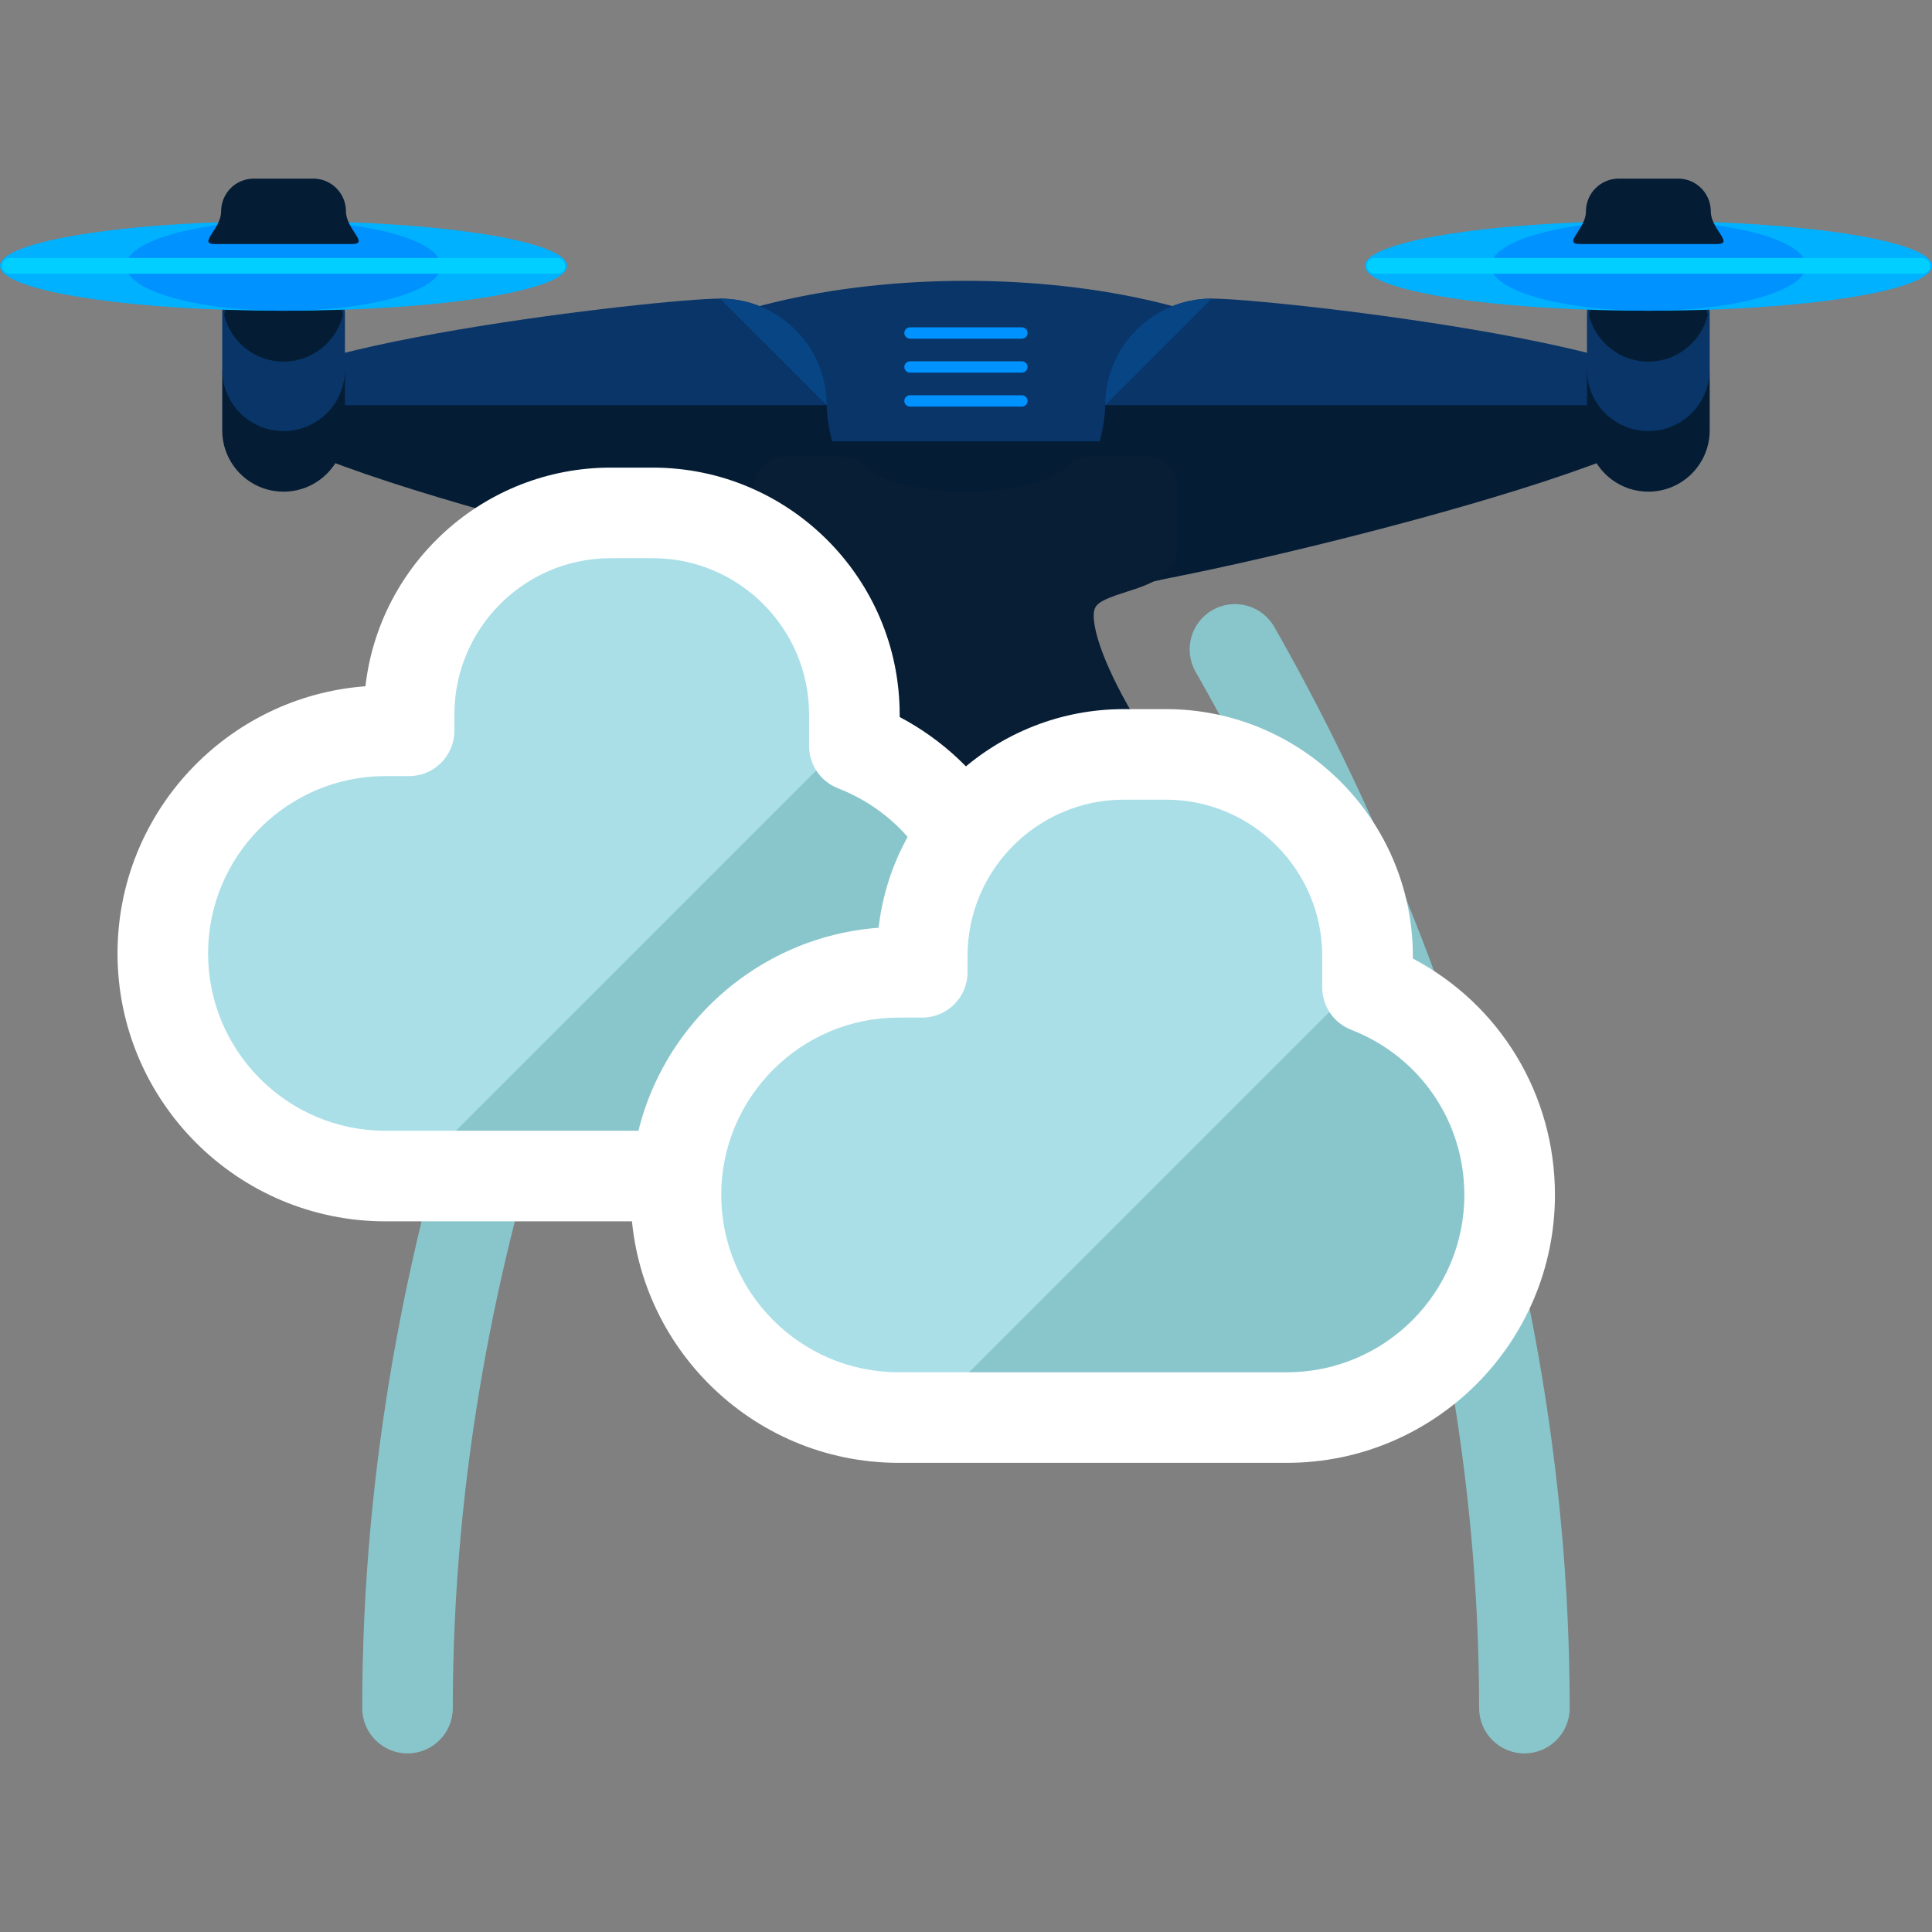 <?xml version="1.0" encoding="iso-8859-1"?>
<!-- Generator: Adobe Illustrator 19.0.0, SVG Export Plug-In . SVG Version: 6.00 Build 0)  -->
<svg version="1.1" id="Layer_1" xmlns="http://www.w3.org/2000/svg" xmlns:xlink="http://www.w3.org/1999/xlink" x="0px" y="0px"
	 viewBox="0 0 504.147 504.147" style="enable-background:new 0 0 504.147 504.147;" xml:space="preserve">
<rect x="0" y="0" width="504.147" height="504.147" fill="#808080" stroke="none"/>
<path style="fill:#0092FF;" d="M277.984,194.391h-51.846c-1.804,4.017-4.356,8.586-7.373,13.044
	c-0.969,1.449-1.189,3.245-0.614,4.876c0.583,1.631,1.89,2.875,3.552,3.387c9.295,2.812,19.787,4.293,30.358,4.293
	c10.563,0,21.063-1.481,30.358-4.293c1.654-0.504,2.97-1.757,3.553-3.387c0.575-1.631,0.347-3.434-0.614-4.876
	C282.34,202.976,279.788,198.408,277.984,194.391z"/>
<ellipse style="fill:#093568;" cx="252.062" cy="115.172" rx="100.061" ry="41.889"/>
<path style="fill:#041D35;" d="M352.122,115.172c0,23.142-44.804,41.889-100.061,41.889s-100.061-18.755-100.061-41.889"/>
<path style="fill:#093568;" d="M215.725,105.728c0,15.368-12.438,27.829-27.829,27.829c-15.352,0-125.605-12.461-125.605-27.829
	c0-15.352,110.253-27.813,125.605-27.813C203.288,77.915,215.725,90.376,215.725,105.728z"/>
<path style="fill:#074584;" d="M187.896,77.915c15.392,0,27.829,12.461,27.829,27.813"/>
<g>
	<path style="fill:#041D35;" d="M215.725,105.728c0,15.368,17.904,48.065,2.536,48.065S62.283,121.104,62.283,105.728"/>
	<path style="fill:#041D35;" d="M90.01,112.266c0,8.862-7.176,16.03-16.022,16.03l0,0c-8.862,0-15.998-7.168-15.998-16.03V97.93
		c0-8.846,7.136-16.014,15.998-16.014l0,0c8.846,0,16.022,7.168,16.022,16.014V112.266z"/>
</g>
<path style="fill:#093568;" d="M90.01,96.465c0,8.846-7.176,16.014-16.022,16.014l0,0c-8.862,0-15.998-7.168-15.998-16.014V82.129
	c0-8.846,7.136-16.03,15.998-16.03l0,0c8.846,0,16.022,7.184,16.022,16.03V96.465z"/>
<path style="fill:#041D35;" d="M58.478,82.129c1.694,7.018,7.971,12.233,15.51,12.233c7.538,0,13.808-5.215,15.518-12.233
	c-1.709-7.003-7.979-12.233-15.518-12.233C66.45,69.896,60.172,75.126,58.478,82.129z"/>
<ellipse style="fill:#00B1FF;" cx="73.98" cy="69.376" rx="73.98" ry="11.705"/>
<ellipse style="fill:#0092FF;" cx="73.988" cy="69.376" rx="41.102" ry="11.705"/>
<path style="fill:#00CFFF;" d="M147.495,69.376c0,1.142-0.906,2.048-2.056,2.048H2.521c-1.126,0-2.04-0.906-2.04-2.048l0,0
	c0-1.142,0.914-2.064,2.04-2.064h142.919C146.582,67.312,147.495,68.234,147.495,69.376L147.495,69.376z"/>
<path style="fill:#041D35;" d="M90.277,55.158c0,4.695,6.294,8.523,1.56,8.523H56.123c-4.71,0,1.575-3.828,1.575-8.523l0,0
	c0-4.742,3.828-8.554,8.539-8.554h15.486C86.441,46.604,90.277,50.416,90.277,55.158L90.277,55.158z"/>
<path style="fill:#093568;" d="M288.398,105.728c0,15.368,12.446,27.829,27.821,27.829c15.352,0,125.613-12.461,125.613-27.829
	c0-15.352-110.261-27.813-125.613-27.813C300.843,77.915,288.398,90.376,288.398,105.728z"/>
<path style="fill:#074584;" d="M316.227,77.915c-15.376,0-27.821,12.461-27.821,27.813"/>
<g>
	<path style="fill:#041D35;" d="M288.398,105.728c0,15.368-17.904,48.065-2.536,48.065s155.979-32.689,155.979-48.065"/>
	<path style="fill:#041D35;" d="M414.113,112.266c0,8.862,7.176,16.03,16.022,16.03l0,0c8.854,0,16.006-7.168,16.006-16.03V97.93
		c0-8.846-7.152-16.014-16.006-16.014l0,0c-8.846,0-16.022,7.168-16.022,16.014V112.266z"/>
</g>
<path style="fill:#093568;" d="M414.113,96.465c0,8.846,7.176,16.014,16.022,16.014l0,0c8.854,0,16.006-7.168,16.006-16.014V82.129
	c0-8.846-7.152-16.03-16.006-16.03l0,0c-8.846,0-16.022,7.184-16.022,16.03V96.465z"/>
<path style="fill:#041D35;" d="M445.645,82.129c-1.694,7.018-7.979,12.233-15.51,12.233c-7.538,0-13.816-5.215-15.525-12.233
	c1.709-7.003,7.987-12.233,15.525-12.233C437.665,69.896,443.951,75.126,445.645,82.129z"/>
<ellipse style="fill:#00B1FF;" cx="430.159" cy="69.376" rx="73.988" ry="11.705"/>
<ellipse style="fill:#0092FF;" cx="430.159" cy="69.376" rx="41.102" ry="11.705"/>
<path style="fill:#00CFFF;" d="M356.628,69.376c0,1.142,0.906,2.048,2.056,2.048h142.919c1.126,0,2.032-0.906,2.032-2.048l0,0
	c0-1.142-0.906-2.064-2.032-2.064H358.684C357.541,67.312,356.628,68.234,356.628,69.376L356.628,69.376z"/>
<path style="fill:#041D35;" d="M413.846,55.158c0,4.695-6.294,8.523-1.56,8.523H448c4.71,0-1.575-3.828-1.575-8.523l0,0
	c0-4.742-3.836-8.554-8.539-8.554H422.4C417.69,46.604,413.846,50.416,413.846,55.158L413.846,55.158z"/>
<path style="fill:#081E34;" d="M299.402,119.237h-15.265c-2.316,0-4.521,1.032-6.018,2.796c-2.135,2.521-11.902,6.262-26.065,6.262
	c-14.171,0-23.914-3.742-26.049-6.262c-1.504-1.772-3.702-2.796-6.026-2.796h-15.258c-4.356,0-7.877,3.521-7.877,7.877v16.14
	c0,2.001,0.772,3.938,2.135,5.404c3.009,3.182,7.176,4.506,11.201,5.782c7.704,2.434,8.539,3.434,8.539,6.294
	c0,6.412-6.081,19.952-14.816,32.91c-1.386,2.08-1.717,4.695-0.874,7.05c0.843,2.355,2.749,4.167,5.136,4.892
	c13.438,4.064,28.617,6.215,43.89,6.215c15.273,0,30.46-2.15,43.898-6.215c2.395-0.725,4.285-2.536,5.136-4.892
	c0.835-2.355,0.504-4.97-0.882-7.05c-8.72-12.958-14.801-26.49-14.801-32.91c0-2.859,0.827-3.86,8.515-6.294
	c4.033-1.276,8.2-2.599,11.209-5.782c1.371-1.465,2.135-3.403,2.135-5.404v-16.14C307.279,122.758,303.75,119.237,299.402,119.237z"
	/>
<g>
	<path style="fill:#0092FF;" d="M268.138,86.894c0,0.819-0.662,1.481-1.481,1.481h-29.2c-0.819,0-1.481-0.662-1.481-1.481l0,0
		c0-0.819,0.662-1.481,1.481-1.481h29.2C267.477,85.421,268.138,86.083,268.138,86.894L268.138,86.894z"/>
	<path style="fill:#0092FF;" d="M268.138,95.756c0,0.819-0.662,1.481-1.481,1.481h-29.2c-0.819,0-1.481-0.662-1.481-1.481l0,0
		c0-0.819,0.662-1.481,1.481-1.481h29.2C267.477,94.283,268.138,94.944,268.138,95.756L268.138,95.756z"/>
	<path style="fill:#0092FF;" d="M268.138,104.617c0,0.819-0.662,1.481-1.481,1.481h-29.2c-0.819,0-1.481-0.662-1.481-1.481l0,0
		c0-0.819,0.662-1.481,1.481-1.481h29.2C267.477,103.144,268.138,103.806,268.138,104.617L268.138,104.617z"/>
</g>
<g>
	<path style="fill:#89C6CC;" d="M397.785,457.543c-6.522,0-11.815-5.293-11.815-11.815c0-122.754-46.348-222.106-73.972-270.407
		c-3.237-5.671-1.276-12.887,4.387-16.124c5.679-3.245,12.895-1.268,16.124,4.387c28.79,50.341,77.091,153.931,77.091,282.144
		C409.6,452.25,404.307,457.543,397.785,457.543z"/>
	<path style="fill:#89C6CC;" d="M106.338,457.543c-6.522,0-11.815-5.293-11.815-11.815c0-128.189,48.301-231.794,77.091-282.136
		c3.237-5.663,10.468-7.641,16.116-4.395c5.671,3.237,7.633,10.453,4.395,16.116c-27.632,48.317-73.972,147.692-73.972,270.415
		C118.154,452.25,112.861,457.543,106.338,457.543z"/>
	<path style="fill:#89C6CC;" d="M222.941,194.682v-8.231c0-29.05-23.56-52.61-52.602-52.61H159.35
		c-29.042,0-52.602,23.56-52.602,52.61v4.254h-6.183c-32.075,0-58.092,26.017-58.092,58.092s26.017,58.092,58.092,58.092h101.352
		c32.083,0,58.1-26.017,58.1-58.092C260.025,224.126,244.634,203.103,222.941,194.682z"/>
</g>
<path style="fill:#AADFE8;" d="M170.338,133.841H159.35c-29.042,0-52.602,23.56-52.602,52.61v4.254h-6.183
	c-32.075,0-58.092,26.017-58.092,58.092s26.017,58.092,58.092,58.092h6.585l115.783-115.775v-4.663
	C222.941,157.401,199.381,133.841,170.338,133.841z"/>
<path style="fill:#FFFFFF;" d="M201.925,318.704H100.573c-38.55,0-69.908-31.358-69.908-69.908c0-36.793,28.57-67.04,64.693-69.719
	c3.663-32.067,30.972-57.053,64-57.053h10.988c35.517,0,64.417,28.9,64.417,64.425v0.654c22.772,12.028,37.085,35.446,37.085,61.692
	C271.841,287.346,240.475,318.704,201.925,318.704z M100.573,202.52c-25.513,0-46.277,20.764-46.277,46.277
	s20.764,46.277,46.277,46.277h101.352c25.521,0,46.285-20.764,46.285-46.277c0-19.212-11.611-36.131-29.546-43.103
	c-4.545-1.772-7.538-6.136-7.538-11.012v-8.231c0-22.489-18.29-40.795-40.787-40.795H159.35c-22.489,0-40.787,18.298-40.787,40.795
	v4.254c0,6.522-5.293,11.815-11.815,11.815H100.573z"/>
<path style="fill:#89C6CC;" d="M356.848,257.697v-8.231c0-29.05-23.56-52.61-52.602-52.61h-10.988
	c-29.042,0-52.602,23.56-52.602,52.61v4.254h-6.183c-32.075,0-58.092,26.018-58.092,58.092s26.017,58.092,58.092,58.092h101.352
	c32.083,0,58.1-26.017,58.1-58.092C393.933,287.141,378.541,266.118,356.848,257.697z"/>
<path style="fill:#AADFE8;" d="M304.246,196.856h-10.988c-29.042,0-52.602,23.56-52.602,52.61v4.254h-6.183
	c-32.075,0-58.092,26.018-58.092,58.092s26.017,58.092,58.092,58.092h6.585L356.84,254.129v-4.663
	C356.848,220.416,333.288,196.856,304.246,196.856z"/>
<path style="fill:#FFFFFF;" d="M335.833,381.72H234.48c-38.55,0-69.908-31.358-69.908-69.908c0-36.793,28.57-67.04,64.693-69.719
	c3.663-32.067,30.972-57.053,64-57.053h10.988c35.517,0,64.417,28.9,64.417,64.425v0.654c22.772,12.028,37.085,35.446,37.085,61.692
	C405.748,350.362,374.382,381.72,335.833,381.72z M234.48,265.535c-25.513,0-46.277,20.764-46.277,46.277
	c0,25.513,20.764,46.277,46.277,46.277h101.352c25.521,0,46.285-20.764,46.285-46.277c0-19.212-11.611-36.131-29.546-43.103
	c-4.545-1.772-7.538-6.136-7.538-11.012v-8.231c0-22.489-18.29-40.795-40.787-40.795h-10.988c-22.489,0-40.787,18.298-40.787,40.795
	v4.254c0,6.522-5.293,11.815-11.815,11.815L234.48,265.535L234.48,265.535z"/>
<g>
</g>
<g>
</g>
<g>
</g>
<g>
</g>
<g>
</g>
<g>
</g>
<g>
</g>
<g>
</g>
<g>
</g>
<g>
</g>
<g>
</g>
<g>
</g>
<g>
</g>
<g>
</g>
<g>
</g>
</svg>
